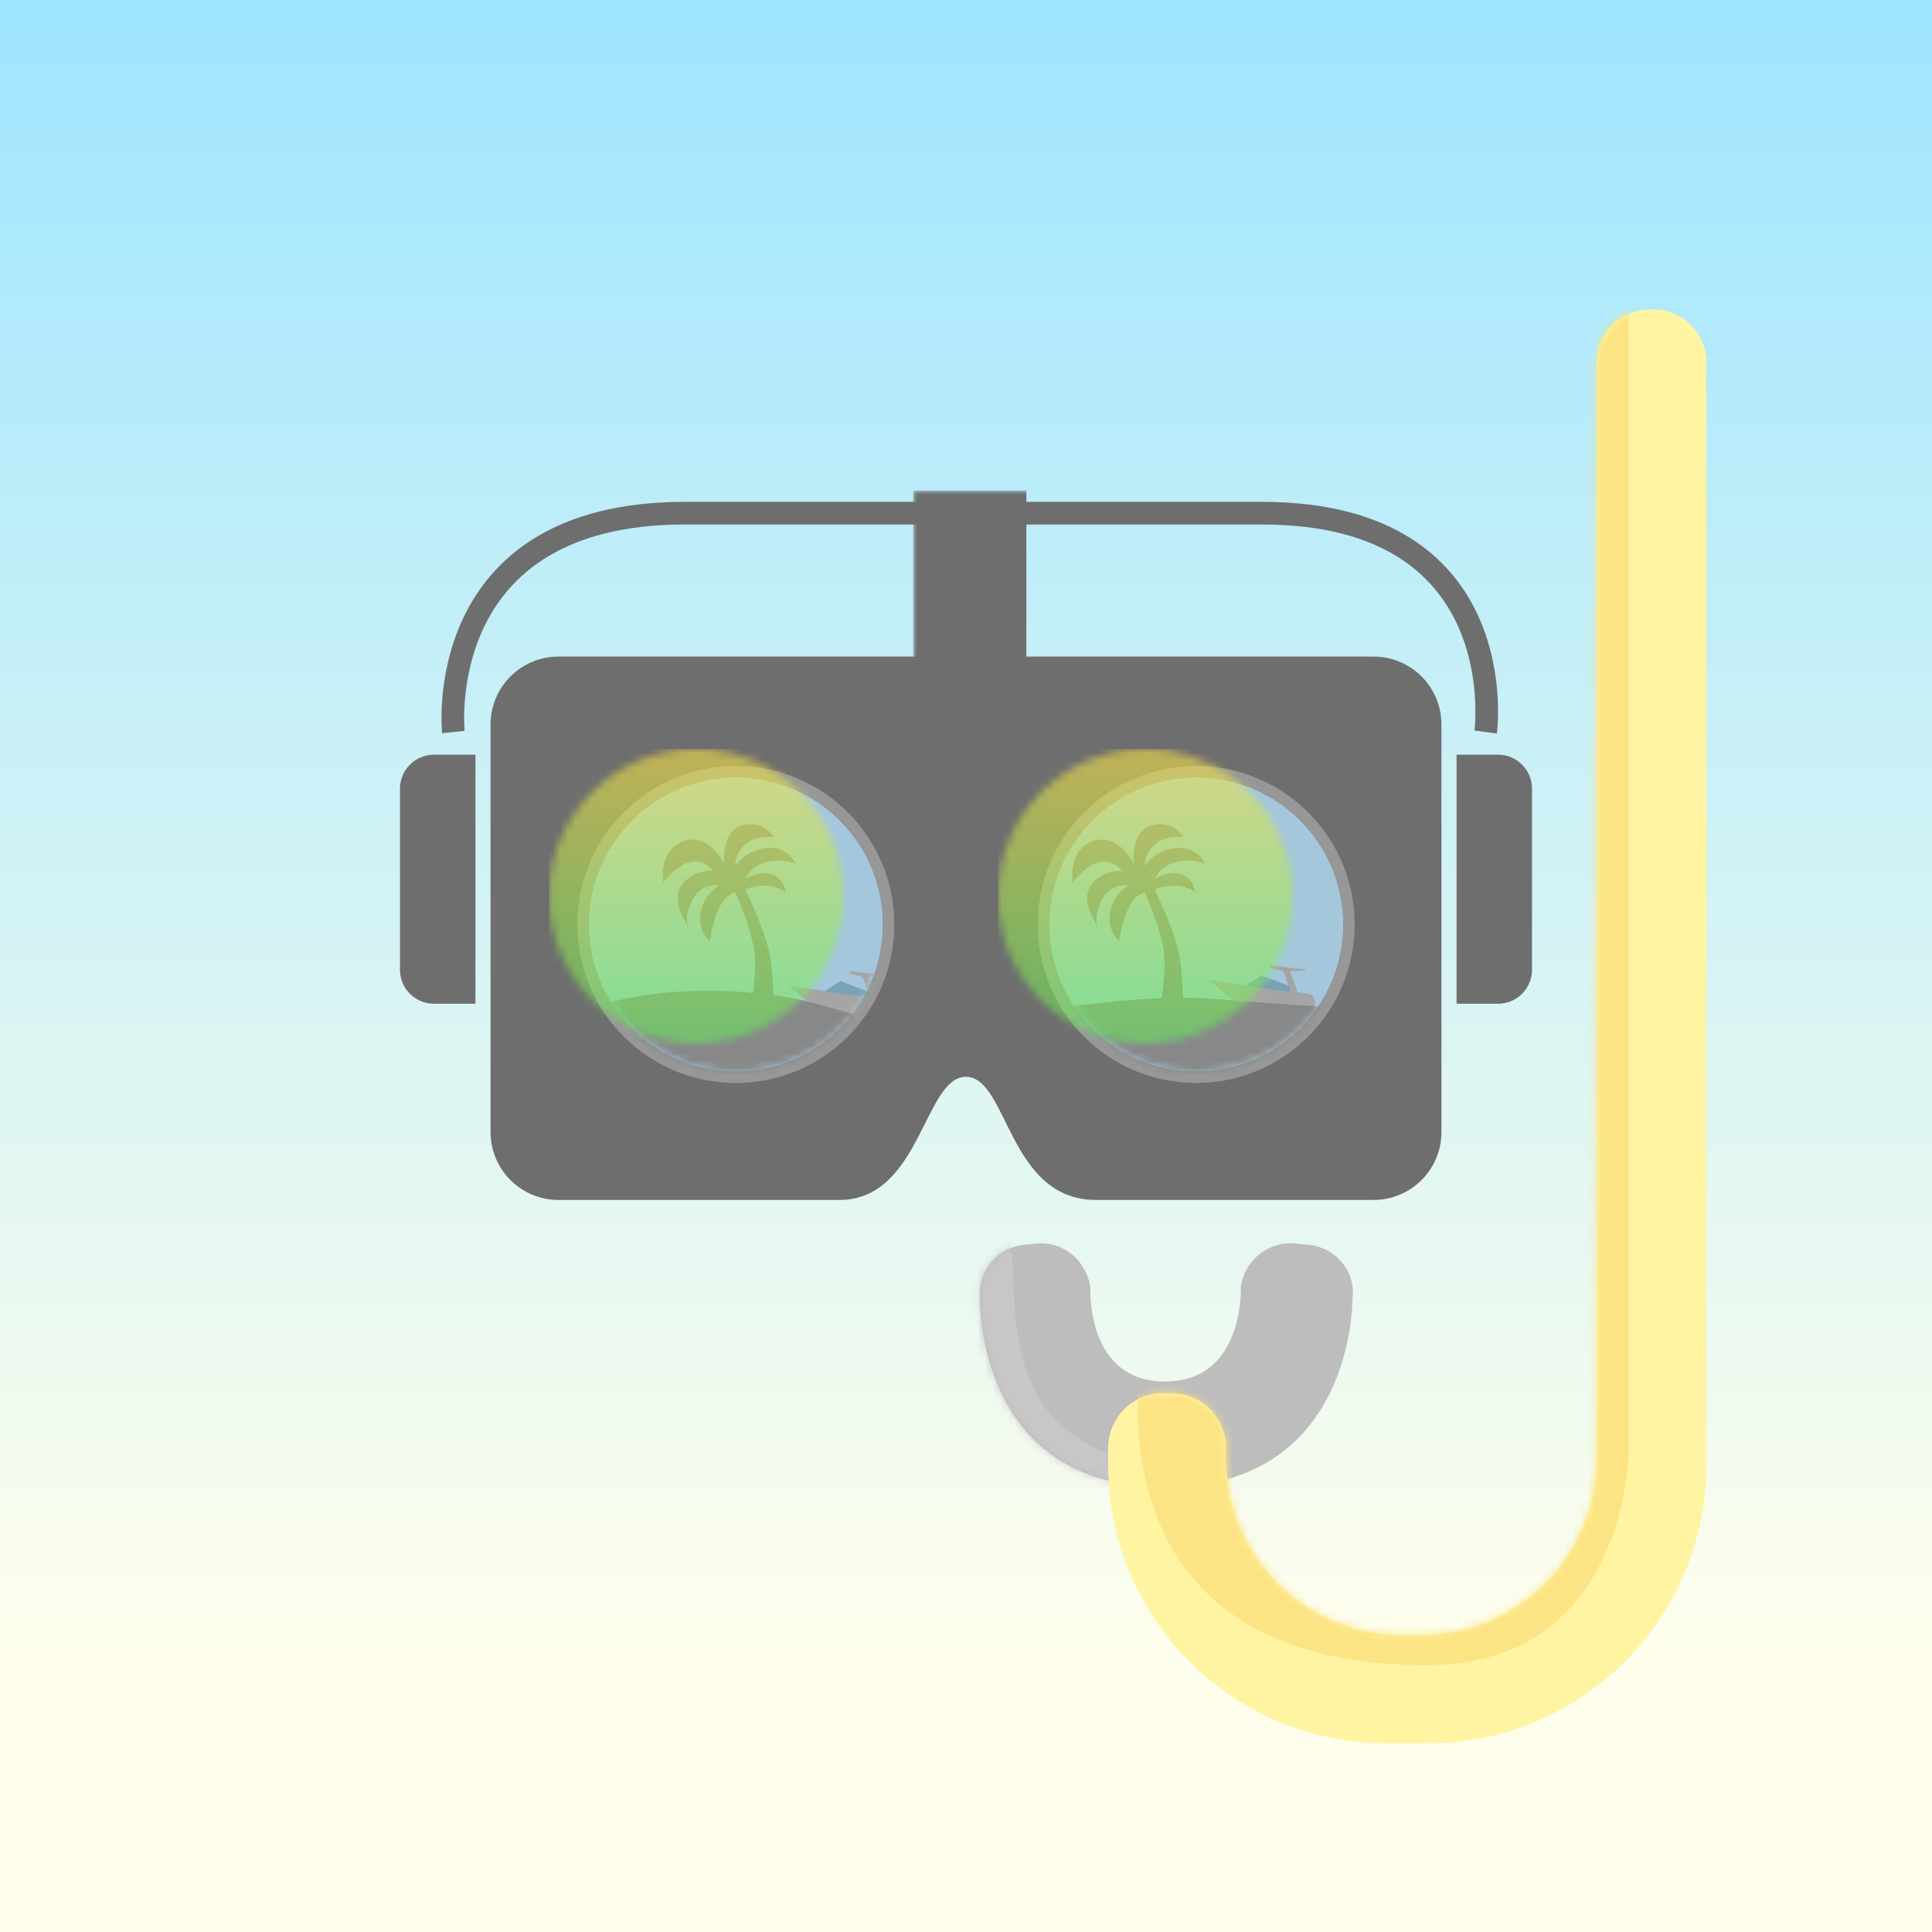 <svg width="256px" height="256px" viewBox="0 0 256 256" version="1.1" xmlns="http://www.w3.org/2000/svg" xmlns:xlink="http://www.w3.org/1999/xlink">
    <rect x="0" y="0" width="256" height="256" fill="#333333" stroke="none"/>
    <!-- Generator: Sketch 43.1 (39012) - http://www.bohemiancoding.com/sketch -->
    <desc>Created with Sketch.</desc>
    <defs>
        <linearGradient x1="42.788%" y1="85.433%" x2="42.788%" y2="0%" id="linearGradient-1">
            <stop stop-color="#FFFEEC" offset="0%"></stop>
            <stop stop-color="#9EE5FF" offset="100%"></stop>
        </linearGradient>
        <rect id="path-2" x="0" y="0" width="256" height="256"></rect>
        <circle id="path-4" cx="19.5" cy="19.5" r="19.5"></circle>
        <linearGradient x1="50%" y1="0%" x2="50%" y2="100%" id="linearGradient-6">
            <stop stop-color="#FCE248" stop-opacity="0.585" offset="0%"></stop>
            <stop stop-color="#40F45E" stop-opacity="0.52" offset="100%"></stop>
        </linearGradient>
        <circle id="path-7" cx="19.5" cy="19.5" r="19.5"></circle>
        <path d="M25.371,18.321 C35.904,18.321 35.416,5.88 35.416,5.88 C35.815,2.297 39.058,-0.32 42.664,0.035 L44.392,0.206 C47.997,0.561 50.714,3.781 50.205,7.37 C50.205,7.37 50.531,32.323 25.371,32.323 C0.211,32.323 0.843,7.37 0.843,7.37 C0.494,3.768 3.136,0.557 6.733,0.199 L8.316,0.042 C11.918,-0.317 15.001,2.329 15.485,5.906 C15.485,5.906 14.838,18.321 25.371,18.321 Z" id="path-9"></path>
        <path d="M7.284,143.597 C3.261,143.597 -1.27971428e-13,146.86 6.39488462e-14,150.886 L1.69476297e-13,153.099 C1.14103527e-12,173.479 16.52,190 36.905,190 L42.359,190 C62.741,190 79.264,173.471 79.264,153.099 L79.264,7.002 C79.264,3.135 76.132,0 72.261,0 L71.751,0 C67.884,0 64.749,3.124 64.749,6.996 L64.749,152.294 C64.749,165.217 54.27,175.693 41.353,175.693 L39.015,175.693 C26.094,175.693 15.62,165.217 15.62,152.293 L15.62,150.88 C15.62,146.858 12.364,143.597 8.336,143.597 L7.284,143.597 Z" id="path-11"></path>
    </defs>
    <g id="Page-1" stroke="none" stroke-width="1" fill="none" fill-rule="evenodd">
        <g id="Desktop" transform="translate(-512, -386)">
            <g id="Group-4-Copy-11" transform="translate(512, 386)">
                <mask id="mask-3" fill="white">
                    <use xlink:href="#path-2"></use>
                </mask>
                <use id="Rectangle-2-Copy-3" fill="url(#linearGradient-1)" xlink:href="#path-2"></use>
                <path d="M60.072,97 C60.072,97 57.016,68 90.704,68 C124.393,68 133.729,68 167.252,68 C200.774,68 196.86,97 196.86,97" id="Path-2" stroke="#6E6E6E" stroke-width="3" mask="url(#mask-3)"></path>
                <path d="M65,96.01 C65,91.034 69.032,87 73.998,87 L182.002,87 C186.971,87 191,91.025 191,96.01 L191,149.99 C191,154.966 186.974,159 181.996,159 L145.216,159 C133.581,159 133.558,142.682 128,142.682 C122.442,142.682 121.997,159 111.23,159 C100.462,159 73.999,159 73.999,159 C69.029,159 65,154.975 65,149.99 L65,96.01 Z" id="Rectangle" fill="#6E6E6E" mask="url(#mask-3)"></path>
                <rect id="Rectangle-7" fill="#6E6E6E" mask="url(#mask-3)" x="121" y="65" width="15" height="26"></rect>
                <g id="Group-4" mask="url(#mask-3)">
                    <g transform="translate(78, 103)">
                        <mask id="mask-5" fill="white">
                            <use xlink:href="#path-4"></use>
                        </mask>
                        <g id="Oval-2" stroke="none" fill="none">
                            <use fill="#A4C7DD" fill-rule="evenodd" xlink:href="#path-4"></use>
                            <circle stroke="#979797" stroke-width="1.5" cx="19.5" cy="19.5" r="20.25"></circle>
                        </g>
                        <g id="Group-7" stroke="none" stroke-width="1" fill="none" fill-rule="evenodd" mask="url(#mask-5)">
                            <g transform="translate(26.25, 25.5)">
                                <path d="M0.27,2.154 C0.27,2.154 3.976,5.527 5.364,5.829 C6.752,6.131 14.12,6.603 14.12,6.603 C14.12,6.603 14.584,4.315 13.644,4.032 C12.703,3.748 11.934,3.716 11.934,3.716 L10.951,0.936 L13.038,0.862 L12.928,0.708 L8.363,0.161 L8.363,0.531 L10.063,0.936 L10.951,3.575 L0.27,2.154 Z" id="Path-7" fill="#A5A5A5"></path>
                                <polygon id="Path-8" fill="#77A3B3" points="5.994 2.209 7.122 1.5 10.85 2.9 11.032 3.676 4.969 2.9"></polygon>
                            </g>
                        </g>
                        <path d="M20.56,28.462 C34.22,29.536 31.293,32.449 46.954,32.114 C62.615,31.779 36.605,47.466 18.474,47.8 C0.344,48.134 -11.457,38.742 -7.928,34.953 C-4.398,31.165 6.9,27.388 20.56,28.462 Z" id="Path-4" stroke="none" fill="#888888" fill-rule="evenodd" mask="url(#mask-5)"></path>
                        <path d="M21.09,32.924 C21.09,32.924 22.444,26.437 21.941,22.997 C21.438,19.556 19.417,15.256 19.417,15.256 C19.417,15.256 18.263,15.439 17.35,17.16 C16.437,18.881 16.049,21.722 16.049,21.722 C16.049,21.722 14.314,20.249 14.884,17.704 C15.454,15.159 17.35,14.344 17.35,14.344 C17.35,14.344 15.036,13.824 13.774,16.191 C12.512,18.558 13.219,19.761 13.219,19.761 C13.219,19.761 10.797,16.505 12.285,14.344 C13.774,12.183 16.451,12.376 16.451,12.376 C16.451,12.376 15.271,10.786 13.452,11.209 C11.633,11.632 9.87,13.95 9.87,13.95 C9.87,13.95 9.223,9.51 12.65,8.43 C16.077,7.349 17.972,11.499 17.972,11.499 C17.972,11.499 17.493,7.114 20.348,6.36 C23.203,5.605 24.578,7.911 24.578,7.911 C24.578,7.911 22.216,7.628 20.785,8.876 C19.354,10.124 19.417,11.742 19.417,11.742 C19.417,11.742 20.783,9.583 23.649,9.352 C26.516,9.121 27.435,11.499 27.435,11.499 C27.435,11.499 25.94,10.676 23.649,11.209 C21.359,11.742 20.785,13.495 20.785,13.495 C20.785,13.495 22.089,12.503 23.951,12.764 C25.813,13.026 26.127,15.256 26.127,15.256 C26.127,15.256 25.197,14.344 23.347,14.344 C21.497,14.344 20.785,14.913 20.785,14.913 C20.785,14.913 23.505,20.484 24.055,23.812 C24.605,27.14 24.578,32.924 24.578,32.924 L21.09,32.924 Z" id="Path-6" stroke="none" fill="#888888" fill-rule="evenodd" mask="url(#mask-5)"></path>
                        <rect id="Rectangle-4" stroke="none" fill="url(#linearGradient-6)" fill-rule="evenodd" mask="url(#mask-5)" x="-5.25" y="-3.75" width="49.5" height="47.25"></rect>
                    </g>
                </g>
                <path d="M53,104.502 C53,102.016 55.024,100 57.503,100 L63,100 L63,133 L57.503,133 C55.016,133 53,130.985 53,128.498 L53,104.502 Z" id="Rectangle-2" fill="#6E6E6E" mask="url(#mask-3)"></path>
                <path d="M193,104.502 C193,102.016 195.024,100 197.503,100 L203,100 L203,133 L197.503,133 C195.016,133 193,130.985 193,128.498 L193,104.502 Z" id="Rectangle-2-Copy" fill="#6E6E6E" mask="url(#mask-3)" transform="translate(198, 116.5) scale(-1, 1) translate(-198, -116.5) "></path>
                <g id="Group-5" mask="url(#mask-3)">
                    <g transform="translate(139, 103)">
                        <mask id="mask-8" fill="white">
                            <use xlink:href="#path-7"></use>
                        </mask>
                        <g id="Oval-2-Copy" stroke="none" fill="none">
                            <use fill="#A4C7DC" fill-rule="evenodd" xlink:href="#path-7"></use>
                            <circle stroke="#979797" stroke-width="1.5" cx="19.5" cy="19.5" r="20.25"></circle>
                        </g>
                        <g id="Group-7" stroke="none" stroke-width="1" fill="none" fill-rule="evenodd" mask="url(#mask-8)">
                            <g transform="translate(21, 24.75)">
                                <path d="M0.27,2.154 C0.27,2.154 3.976,5.527 5.364,5.829 C6.752,6.131 14.12,6.603 14.12,6.603 C14.12,6.603 14.584,4.315 13.644,4.032 C12.703,3.748 11.934,3.716 11.934,3.716 L10.951,0.936 L13.038,0.862 L12.928,0.708 L8.363,0.161 L8.363,0.531 L10.063,0.936 L10.951,3.575 L0.27,2.154 Z" id="Path-7" fill="#A5A5A5"></path>
                                <polygon id="Path-8" fill="#77A3B3" points="5.994 2.209 7.122 1.5 10.85 2.9 11.032 3.676 4.969 2.9"></polygon>
                            </g>
                        </g>
                        <path d="M-7.915,31.037 C2.378,31.037 11.403,28.446 22.878,29.426 C34.352,30.405 48.331,31.037 48.331,31.037 C48.331,31.037 37.069,47.547 22.878,46.853 C8.686,46.159 -18.208,31.037 -7.915,31.037 Z" id="Path-5" stroke="none" fill="#888888" fill-rule="evenodd" mask="url(#mask-8)"></path>
                        <path d="M14.34,32.924 C14.34,32.924 15.694,26.437 15.191,22.997 C14.688,19.556 12.667,15.256 12.667,15.256 C12.667,15.256 11.513,15.439 10.6,17.16 C9.687,18.881 9.299,21.722 9.299,21.722 C9.299,21.722 7.564,20.249 8.134,17.704 C8.704,15.159 10.6,14.344 10.6,14.344 C10.6,14.344 8.286,13.824 7.024,16.191 C5.762,18.558 6.469,19.761 6.469,19.761 C6.469,19.761 4.047,16.505 5.535,14.344 C7.024,12.183 9.701,12.376 9.701,12.376 C9.701,12.376 8.521,10.786 6.702,11.209 C4.883,11.632 3.12,13.95 3.12,13.95 C3.12,13.95 2.473,9.51 5.9,8.43 C9.327,7.349 11.222,11.499 11.222,11.499 C11.222,11.499 10.743,7.114 13.598,6.36 C16.453,5.605 17.828,7.911 17.828,7.911 C17.828,7.911 15.466,7.628 14.035,8.876 C12.604,10.124 12.667,11.742 12.667,11.742 C12.667,11.742 14.033,9.583 16.899,9.352 C19.766,9.121 20.685,11.499 20.685,11.499 C20.685,11.499 19.19,10.676 16.899,11.209 C14.609,11.742 14.035,13.495 14.035,13.495 C14.035,13.495 15.339,12.503 17.201,12.764 C19.063,13.026 19.377,15.256 19.377,15.256 C19.377,15.256 18.447,14.344 16.597,14.344 C14.747,14.344 14.035,14.913 14.035,14.913 C14.035,14.913 16.755,20.484 17.305,23.812 C17.855,27.14 17.828,32.924 17.828,32.924 L14.34,32.924 Z" id="Path-6" stroke="none" fill="#888888" fill-rule="evenodd" mask="url(#mask-8)"></path>
                        <rect id="Rectangle-4" stroke="none" fill="url(#linearGradient-6)" fill-rule="evenodd" mask="url(#mask-8)" x="-6.75" y="-3.75" width="49.5" height="47.25"></rect>
                    </g>
                </g>
                <g id="Group-13" mask="url(#mask-3)">
                    <g transform="translate(129, 41)">
                        <g id="Group-9" transform="translate(0, 123.737)">
                            <mask id="mask-10" fill="white">
                                <use xlink:href="#path-9"></use>
                            </mask>
                            <use id="Path-10" fill="#BDBDBD" xlink:href="#path-9"></use>
                            <path d="M-7.946,-10.552 C11.541,-9.114 1.566,5.41 7.918,19.13 C14.27,32.849 34.753,27.47 28.698,36.751 C22.642,46.032 -21.831,21.797 -21.831,14.611 C-21.831,7.426 -27.432,-11.99 -7.946,-10.552 Z" id="Path-12" fill="#C8C6C6" mask="url(#mask-10)"></path>
                        </g>
                        <g id="Group-8" transform="translate(17.837, 0)">
                            <mask id="mask-12" fill="white">
                                <use xlink:href="#path-11"></use>
                            </mask>
                            <use id="Path-9" fill="#FFF4A2" xlink:href="#path-11"></use>
                            <path d="M4.65,137.199 C4.65,137.199 -4.513,179.638 42.163,179.638 C68.979,179.638 68.979,151.146 68.979,151.146 L68.979,-12.137 C68.979,-20.969 4.65,137.199 4.65,137.199 Z" id="Path-11" fill="#FCE383" mask="url(#mask-12)"></path>
                        </g>
                    </g>
                </g>
            </g>
        </g>
    </g>
</svg>